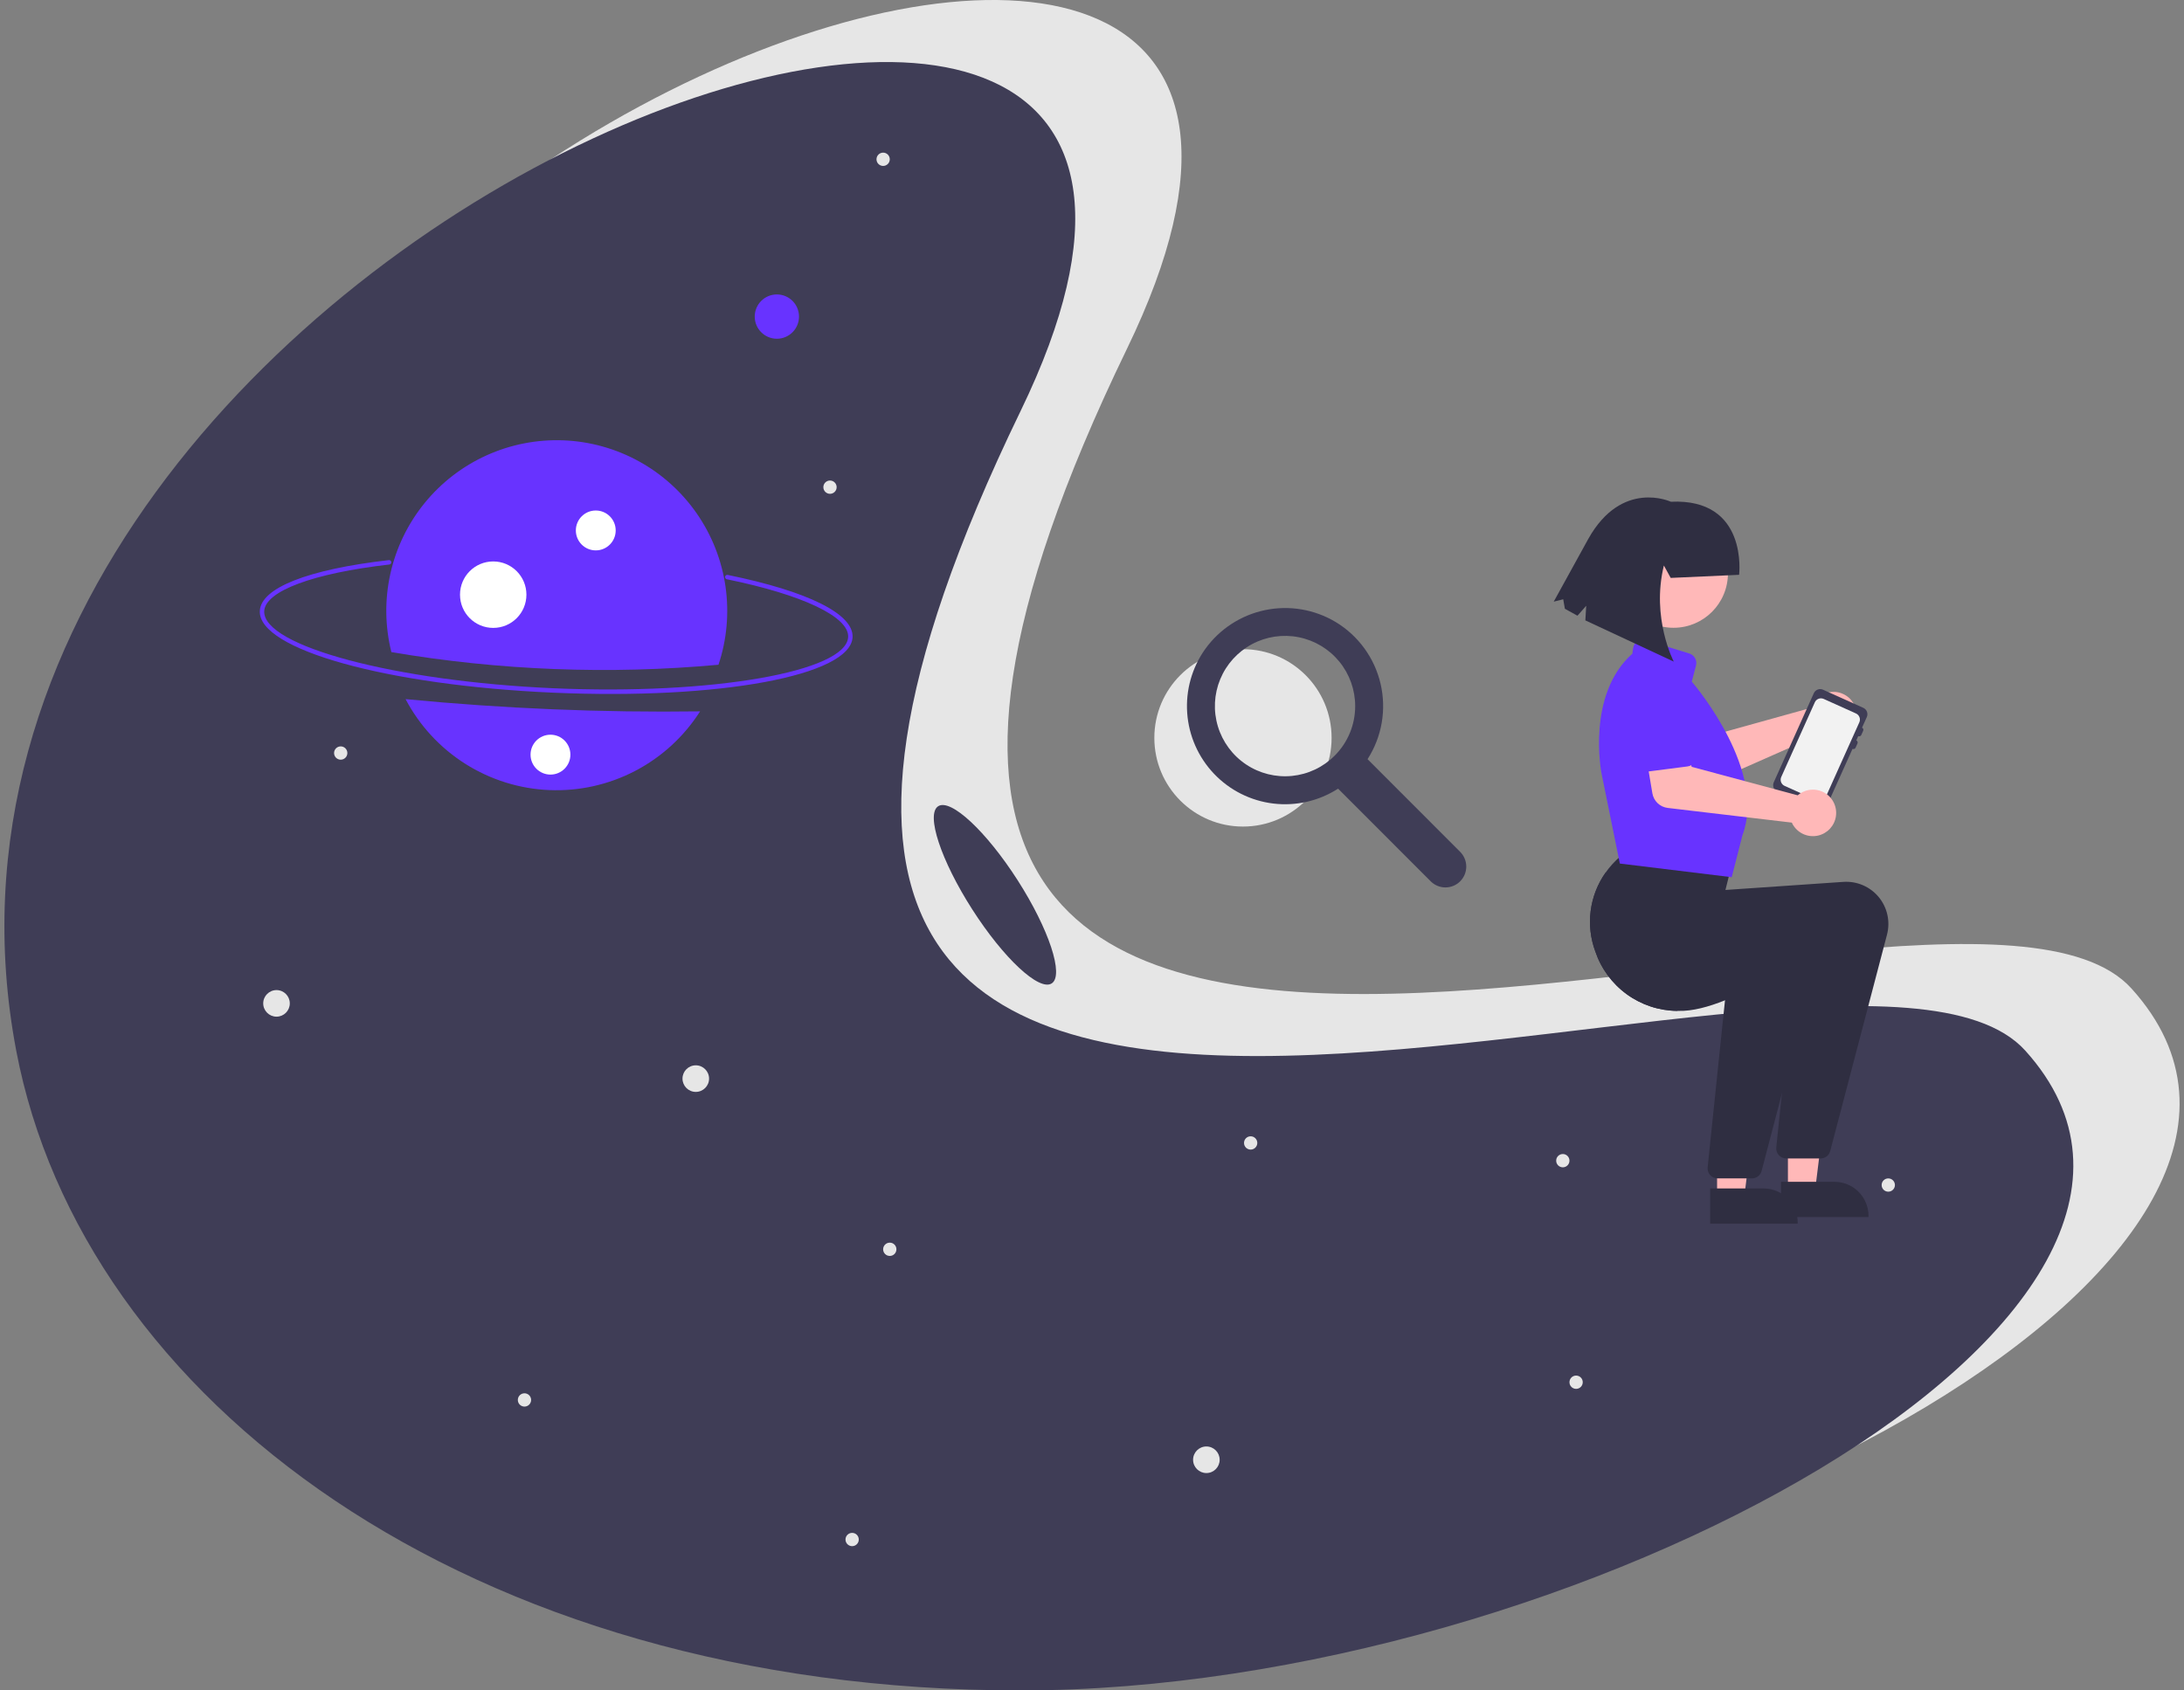 <svg width="248" height="192" viewBox="0 0 248 192" fill="none" xmlns="http://www.w3.org/2000/svg">
<rect x="0" y="0" width="248" height="192" fill="#808080" stroke="none"/>
<g clip-path="url(#clip0_5997_142)">
<path d="M141.143 93.882C146.701 93.882 151.207 89.373 151.207 83.809C151.207 78.246 146.701 73.737 141.143 73.737C135.585 73.737 131.079 78.246 131.079 83.809C131.079 89.373 135.585 93.882 141.143 93.882Z" fill="#E6E6E6"/>
<path d="M165.807 96.754L155.29 86.227C156.096 84.972 156.643 83.568 156.897 82.098C157.151 80.628 157.107 79.121 156.769 77.668C156.431 76.215 155.805 74.845 154.928 73.638C154.051 72.432 152.941 71.414 151.663 70.645C149.258 69.207 146.401 68.725 143.658 69.295C140.915 69.866 138.486 71.446 136.852 73.724C135.349 75.834 134.627 78.402 134.81 80.987C134.994 83.573 136.071 86.013 137.858 87.889C139.644 89.765 142.027 90.96 144.598 91.268C147.169 91.576 149.767 90.977 151.945 89.576L162.462 100.102C162.905 100.546 163.507 100.795 164.134 100.795C164.761 100.794 165.363 100.545 165.806 100.101C166.25 99.657 166.499 99.055 166.499 98.427C166.499 97.8 166.25 97.198 165.807 96.754ZM151.552 85.834C150.249 87.139 148.535 87.95 146.701 88.131C144.867 88.312 143.027 87.851 141.494 86.826C139.962 85.801 138.832 84.276 138.297 82.511C137.762 80.746 137.855 78.85 138.561 77.146C139.266 75.442 140.54 74.035 142.165 73.165C143.79 72.296 145.666 72.017 147.474 72.377C149.281 72.737 150.908 73.713 152.077 75.139C153.246 76.565 153.885 78.352 153.885 80.197C153.887 81.244 153.681 82.281 153.281 83.249C152.88 84.216 152.293 85.095 151.552 85.834Z" fill="#3F3D56"/>
<path d="M242.041 112.28C268.936 142.051 190.972 184.954 127.975 184.954C64.978 184.954 21.393 151.712 13.908 112.28C-4.241 16.673 168.54 -44.095 127.975 39.606C68.845 161.611 220.86 88.836 242.041 112.28Z" fill="#E6E6E6"/>
<path d="M229.974 119.326C256.869 149.097 178.904 192 115.907 192C52.91 192 9.326 158.757 1.841 119.326C-16.308 23.719 156.473 -37.049 115.907 46.652C56.778 168.656 208.793 95.881 229.974 119.326Z" fill="#3F3D56"/>
<path d="M62.814 78.675C43.942 77.843 29.31 73.768 29.502 69.398C29.617 66.778 34.958 64.672 44.155 63.618C44.188 63.614 44.222 63.617 44.254 63.626C44.285 63.635 44.315 63.65 44.341 63.671C44.367 63.691 44.389 63.717 44.405 63.746C44.421 63.775 44.432 63.807 44.435 63.84C44.439 63.873 44.436 63.906 44.427 63.938C44.418 63.97 44.403 64 44.382 64.026C44.361 64.052 44.336 64.073 44.306 64.089C44.277 64.105 44.245 64.115 44.212 64.118C35.549 65.111 30.104 67.142 30.004 69.421C29.83 73.372 44.866 77.38 62.837 78.172C80.807 78.964 96.136 76.294 96.31 72.343C96.411 70.055 91.132 67.545 82.534 65.793C82.501 65.787 82.471 65.774 82.443 65.755C82.416 65.737 82.392 65.713 82.374 65.686C82.356 65.658 82.343 65.627 82.337 65.594C82.33 65.562 82.33 65.529 82.337 65.496C82.344 65.464 82.357 65.433 82.375 65.406C82.394 65.378 82.417 65.355 82.445 65.336C82.473 65.318 82.504 65.305 82.536 65.299C82.569 65.293 82.602 65.293 82.634 65.3C91.76 67.16 96.928 69.735 96.813 72.365C96.62 76.735 81.687 79.507 62.814 78.675Z" fill="#6833FF"/>
<path d="M46.053 79.407C47.632 82.409 49.971 84.943 52.835 86.756C55.7 88.569 58.99 89.597 62.376 89.738C65.763 89.879 69.127 89.127 72.131 87.558C75.136 85.988 77.677 83.657 79.499 80.796C68.333 80.947 57.168 80.483 46.053 79.407Z" fill="#6833FF"/>
<path d="M81.586 75.503C82.537 72.65 82.81 69.616 82.386 66.639C81.962 63.662 80.851 60.825 79.142 58.352C77.433 55.879 75.172 53.839 72.539 52.391C69.905 50.944 66.972 50.13 63.97 50.014C60.968 49.898 57.98 50.483 55.243 51.723C52.506 52.962 50.095 54.823 48.2 57.156C46.306 59.49 44.98 62.233 44.327 65.168C43.675 68.103 43.714 71.15 44.442 74.067C56.709 76.152 69.195 76.634 81.586 75.503Z" fill="#6833FF"/>
<path d="M67.651 62.514C68.901 62.514 69.914 61.5 69.914 60.249C69.914 58.998 68.901 57.984 67.651 57.984C66.402 57.984 65.389 58.998 65.389 60.249C65.389 61.5 66.402 62.514 67.651 62.514Z" fill="white"/>
<path d="M56.006 71.318C58.089 71.318 59.777 69.629 59.777 67.544C59.777 65.459 58.089 63.769 56.006 63.769C53.924 63.769 52.235 65.459 52.235 67.544C52.235 69.629 53.924 71.318 56.006 71.318Z" fill="white"/>
<path d="M88.216 38.474C89.604 38.474 90.73 37.348 90.73 35.958C90.73 34.568 89.604 33.442 88.216 33.442C86.827 33.442 85.702 34.568 85.702 35.958C85.702 37.348 86.827 38.474 88.216 38.474Z" fill="#6833FF"/>
<path d="M31.399 115.474C32.232 115.474 32.907 114.798 32.907 113.964C32.907 113.131 32.232 112.455 31.399 112.455C30.566 112.455 29.89 113.131 29.89 113.964C29.89 114.798 30.566 115.474 31.399 115.474Z" fill="#E6E6E6"/>
<path d="M136.988 167.311C137.821 167.311 138.496 166.635 138.496 165.801C138.496 164.967 137.821 164.291 136.988 164.291C136.155 164.291 135.479 164.967 135.479 165.801C135.479 166.635 136.155 167.311 136.988 167.311Z" fill="#E6E6E6"/>
<path d="M79.008 124.02C79.841 124.02 80.517 123.344 80.517 122.51C80.517 121.676 79.841 121 79.008 121C78.175 121 77.5 121.676 77.5 122.51C77.5 123.344 78.175 124.02 79.008 124.02Z" fill="#E6E6E6"/>
<path d="M38.689 86.285C39.106 86.285 39.444 85.947 39.444 85.53C39.444 85.113 39.106 84.775 38.689 84.775C38.273 84.775 37.935 85.113 37.935 85.53C37.935 85.947 38.273 86.285 38.689 86.285Z" fill="#E6E6E6"/>
<path d="M101.037 142.651C101.454 142.651 101.791 142.313 101.791 141.896C101.791 141.479 101.454 141.141 101.037 141.141C100.621 141.141 100.283 141.479 100.283 141.896C100.283 142.313 100.621 142.651 101.037 142.651Z" fill="#E6E6E6"/>
<path d="M214.42 135.353C214.836 135.353 215.174 135.015 215.174 134.598C215.174 134.181 214.836 133.844 214.42 133.844C214.003 133.844 213.666 134.181 213.666 134.598C213.666 135.015 214.003 135.353 214.42 135.353Z" fill="#E6E6E6"/>
<path d="M178.972 157.749C179.389 157.749 179.726 157.411 179.726 156.994C179.726 156.577 179.389 156.239 178.972 156.239C178.555 156.239 178.218 156.577 178.218 156.994C178.218 157.411 178.555 157.749 178.972 157.749Z" fill="#E6E6E6"/>
<path d="M142.016 130.572C142.432 130.572 142.77 130.234 142.77 129.817C142.77 129.4 142.432 129.062 142.016 129.062C141.599 129.062 141.262 129.4 141.262 129.817C141.262 130.234 141.599 130.572 142.016 130.572Z" fill="#E6E6E6"/>
<path d="M94.249 56.089C94.666 56.089 95.004 55.751 95.004 55.334C95.004 54.917 94.666 54.579 94.249 54.579C93.833 54.579 93.495 54.917 93.495 55.334C93.495 55.751 93.833 56.089 94.249 56.089Z" fill="#E6E6E6"/>
<path d="M100.283 18.847C100.699 18.847 101.037 18.509 101.037 18.092C101.037 17.675 100.699 17.337 100.283 17.337C99.866 17.337 99.529 17.675 99.529 18.092C99.529 18.509 99.866 18.847 100.283 18.847Z" fill="#E6E6E6"/>
<path d="M96.763 175.615C97.18 175.615 97.517 175.277 97.517 174.86C97.517 174.443 97.18 174.105 96.763 174.105C96.347 174.105 96.009 174.443 96.009 174.86C96.009 175.277 96.347 175.615 96.763 175.615Z" fill="#E6E6E6"/>
<path d="M59.556 159.762C59.972 159.762 60.31 159.424 60.31 159.007C60.31 158.59 59.972 158.252 59.556 158.252C59.139 158.252 58.801 158.59 58.801 159.007C58.801 159.424 59.139 159.762 59.556 159.762Z" fill="#E6E6E6"/>
<path d="M177.464 132.585C177.88 132.585 178.218 132.247 178.218 131.83C178.218 131.413 177.88 131.075 177.464 131.075C177.047 131.075 176.709 131.413 176.709 131.83C176.709 132.247 177.047 132.585 177.464 132.585Z" fill="#E6E6E6"/>
<path d="M62.508 87.978C63.757 87.978 64.77 86.965 64.77 85.714C64.77 84.463 63.757 83.449 62.508 83.449C61.258 83.449 60.245 84.463 60.245 85.714C60.245 86.965 61.258 87.978 62.508 87.978Z" fill="white"/>
<path d="M205.859 79.999C205.795 80.123 205.742 80.252 205.698 80.384L193.685 83.725L191.52 81.604L187.896 84.456L191.364 88.583C191.644 88.916 192.025 89.15 192.449 89.248C192.873 89.346 193.317 89.304 193.715 89.129L206.692 83.395C207.132 83.701 207.655 83.865 208.191 83.867C208.727 83.868 209.25 83.706 209.692 83.402C210.134 83.098 210.472 82.666 210.663 82.165C210.854 81.664 210.887 81.116 210.76 80.596C210.632 80.075 210.349 79.605 209.948 79.249C209.547 78.893 209.047 78.668 208.515 78.603C207.983 78.538 207.444 78.637 206.97 78.887C206.495 79.136 206.108 79.524 205.859 79.999H205.859Z" fill="#FFB8B8"/>
<path d="M193.262 83.921L188.753 87.433C188.625 87.533 188.476 87.604 188.318 87.642C188.16 87.679 187.996 87.682 187.836 87.65C187.677 87.618 187.526 87.552 187.394 87.457C187.263 87.361 187.153 87.238 187.073 87.097L184.271 82.133C183.764 81.473 183.538 80.638 183.645 79.813C183.751 78.987 184.18 78.237 184.838 77.728C185.496 77.218 186.329 76.99 187.155 77.095C187.98 77.199 188.73 77.627 189.241 78.284L193.348 82.208C193.466 82.32 193.558 82.457 193.618 82.608C193.678 82.759 193.705 82.922 193.697 83.084C193.689 83.247 193.646 83.406 193.571 83.55C193.496 83.694 193.39 83.821 193.262 83.921V83.921Z" fill="#6833FF"/>
<path d="M207.011 78.338L211.584 80.397C211.775 80.483 211.924 80.642 211.999 80.838C212.073 81.035 212.067 81.253 211.981 81.445L211.439 82.649C211.503 82.678 211.553 82.731 211.577 82.796C211.602 82.862 211.6 82.934 211.572 82.998L211.355 83.48C211.326 83.544 211.273 83.593 211.208 83.618C211.143 83.643 211.07 83.641 211.006 83.612L210.79 84.094C210.853 84.123 210.903 84.176 210.928 84.242C210.953 84.307 210.951 84.38 210.922 84.444L210.706 84.925C210.677 84.989 210.624 85.039 210.558 85.064C210.493 85.088 210.42 85.086 210.357 85.058L207.433 91.562C207.347 91.753 207.188 91.903 206.992 91.977C206.796 92.052 206.578 92.045 206.386 91.959L201.814 89.9C201.622 89.814 201.473 89.655 201.399 89.458C201.324 89.262 201.331 89.044 201.417 88.852L205.964 78.735C206.05 78.544 206.209 78.394 206.405 78.32C206.602 78.245 206.82 78.251 207.011 78.338Z" fill="#3F3D56"/>
<path d="M202.644 89.259L206.312 90.913C206.496 90.995 206.705 91.001 206.893 90.93C207.082 90.859 207.234 90.716 207.318 90.532L209.012 86.76L209.6 85.453L211.134 82.04C211.216 81.857 211.222 81.648 211.15 81.46C211.079 81.272 210.937 81.12 210.754 81.037L209.6 80.516L207.083 79.383C206.899 79.301 206.69 79.295 206.502 79.367C206.314 79.439 206.162 79.582 206.08 79.766L204.597 83.065L202.908 86.821L202.264 88.255C202.182 88.439 202.176 88.648 202.247 88.836C202.318 89.024 202.461 89.176 202.644 89.259Z" fill="#F2F2F2"/>
<path d="M194.979 135.994L198.062 135.993L199.528 124.094L194.979 124.094L194.979 135.994Z" fill="#FFB8B8"/>
<path d="M194.193 134.986L200.263 134.986H200.263C200.771 134.986 201.274 135.086 201.744 135.281C202.213 135.475 202.639 135.761 202.999 136.12C203.358 136.48 203.643 136.906 203.837 137.376C204.032 137.846 204.132 138.349 204.132 138.858V138.984L194.194 138.984L194.193 134.986Z" fill="#2F2E41"/>
<path d="M203.024 135.239L206.106 135.239L207.573 123.339L203.024 123.339L203.024 135.239Z" fill="#FFB8B8"/>
<path d="M202.238 134.231L208.308 134.231H208.308C208.816 134.231 209.319 134.331 209.789 134.526C210.258 134.72 210.684 135.006 211.043 135.365C211.403 135.725 211.688 136.152 211.882 136.621C212.076 137.091 212.176 137.594 212.176 138.103V138.229L202.238 138.229L202.238 134.231Z" fill="#2F2E41"/>
<path d="M181.154 108.071C181.811 110.02 183.057 111.715 184.719 112.924C186.381 114.133 188.377 114.794 190.431 114.817L190.587 114.82C192.178 114.865 194.046 114.352 195.879 113.615C199.499 112.158 202.976 109.825 203.899 109.183L202.335 124.229L201.701 130.328C201.685 130.486 201.703 130.645 201.752 130.796C201.801 130.947 201.881 131.086 201.988 131.203C202.094 131.321 202.223 131.415 202.368 131.48C202.513 131.545 202.669 131.578 202.828 131.579H206.732C206.982 131.579 207.226 131.496 207.424 131.343C207.622 131.19 207.764 130.976 207.828 130.733L214.274 106.161C214.467 105.426 214.483 104.655 214.319 103.912C214.156 103.169 213.818 102.476 213.334 101.89C212.85 101.304 212.233 100.842 211.535 100.542C210.836 100.242 210.077 100.113 209.319 100.165L195.929 101.083L196.864 97.339L184.913 96.544L184.878 96.569C184.591 96.778 184.312 96.997 184.045 97.226C183.379 97.79 182.788 98.438 182.288 99.153C181.393 100.437 180.822 101.919 180.625 103.473C180.427 105.026 180.609 106.604 181.154 108.071Z" fill="#2F2E41"/>
<path d="M181.154 108.071C181.811 110.019 183.057 111.715 184.719 112.924C186.381 114.133 188.377 114.794 190.431 114.817C192.395 113.822 194.291 112.697 196.105 111.448L195.879 113.615L193.908 132.593C193.892 132.751 193.909 132.91 193.958 133.061C194.008 133.211 194.088 133.35 194.194 133.468C194.3 133.586 194.43 133.68 194.574 133.745C194.719 133.809 194.876 133.843 195.034 133.843H198.938C199.189 133.844 199.432 133.761 199.631 133.608C199.829 133.455 199.971 133.24 200.035 132.998L202.335 124.228L206.481 108.426C206.674 107.69 206.689 106.919 206.526 106.177C206.362 105.434 206.025 104.741 205.54 104.155C205.056 103.569 204.439 103.107 203.741 102.807C203.043 102.507 202.283 102.377 201.525 102.429L188.136 103.348L189.071 99.604L182.288 99.153C181.393 100.437 180.822 101.919 180.625 103.472C180.427 105.026 180.609 106.604 181.154 108.071Z" fill="#2F2E41"/>
<path d="M184.028 98.094L183.938 98.083L181.853 87.82C181.835 87.731 180.13 78.879 185.357 74.251L185.448 73.618C185.471 73.456 185.529 73.3 185.618 73.163C185.707 73.025 185.825 72.909 185.963 72.822C186.101 72.734 186.257 72.678 186.419 72.656C186.581 72.635 186.746 72.649 186.902 72.697L191.826 74.226C192.105 74.312 192.34 74.502 192.481 74.757C192.623 75.013 192.66 75.313 192.585 75.595L192.107 77.417C192.77 78.198 200.582 87.612 197.861 94.865L196.642 99.633L184.028 98.094Z" fill="#6833FF"/>
<path d="M204.472 90.084C204.355 90.158 204.243 90.242 204.138 90.333L192.097 87.098L191.31 84.17L186.74 84.782L187.631 90.1C187.703 90.53 187.912 90.924 188.227 91.225C188.542 91.525 188.946 91.715 189.378 91.766L203.465 93.432C203.689 93.919 204.055 94.327 204.516 94.601C204.977 94.875 205.51 95.001 206.045 94.964C206.58 94.927 207.09 94.728 207.509 94.394C207.928 94.059 208.235 93.605 208.39 93.091C208.544 92.577 208.539 92.029 208.374 91.518C208.21 91.008 207.894 90.56 207.469 90.233C207.044 89.907 206.529 89.718 205.994 89.691C205.459 89.664 204.928 89.802 204.472 90.084H204.472Z" fill="#FFB8B8"/>
<path d="M191.633 87.051L185.966 87.782C185.805 87.802 185.641 87.788 185.486 87.74C185.33 87.692 185.187 87.61 185.066 87.502C184.945 87.393 184.849 87.26 184.784 87.11C184.719 86.961 184.687 86.8 184.69 86.637L184.798 80.936C184.697 80.11 184.927 79.277 185.438 78.62C185.949 77.963 186.699 77.536 187.524 77.432C188.35 77.328 189.183 77.556 189.84 78.066C190.498 78.576 190.927 79.325 191.033 80.151L192.577 85.62C192.621 85.777 192.631 85.941 192.606 86.102C192.581 86.263 192.522 86.416 192.432 86.552C192.343 86.688 192.225 86.803 192.087 86.889C191.949 86.975 191.794 87.03 191.633 87.051Z" fill="#6833FF"/>
<path d="M190.038 71.304C193.448 71.304 196.212 68.537 196.212 65.124C196.212 61.71 193.448 58.943 190.038 58.943C186.628 58.943 183.863 61.71 183.863 65.124C183.863 68.537 186.628 71.304 190.038 71.304Z" fill="#FFB8B8"/>
<path d="M189.713 65.64L188.94 64.231C187.476 70.203 190.062 75.145 190.062 75.145L180.023 70.464L180.119 68.804L179.125 69.932L177.698 69.145L177.509 68.067L176.432 68.335L180.365 61.191C184.182 54.394 189.731 56.989 189.731 56.989C198.559 56.569 197.481 65.287 197.481 65.287L189.713 65.64Z" fill="#2F2E41"/>
<path d="M119.424 111.697C120.847 110.783 119.116 105.538 115.557 99.98C111.997 94.423 107.958 90.658 106.534 91.572C105.11 92.485 106.842 97.731 110.401 103.288C113.96 108.846 118 112.61 119.424 111.697Z" fill="#3F3D56"/>
</g>
<defs>
<clipPath id="clip0_5997_142">
<rect width="247" height="192" fill="white" transform="translate(0.5)"/>
</clipPath>
</defs>
</svg>
